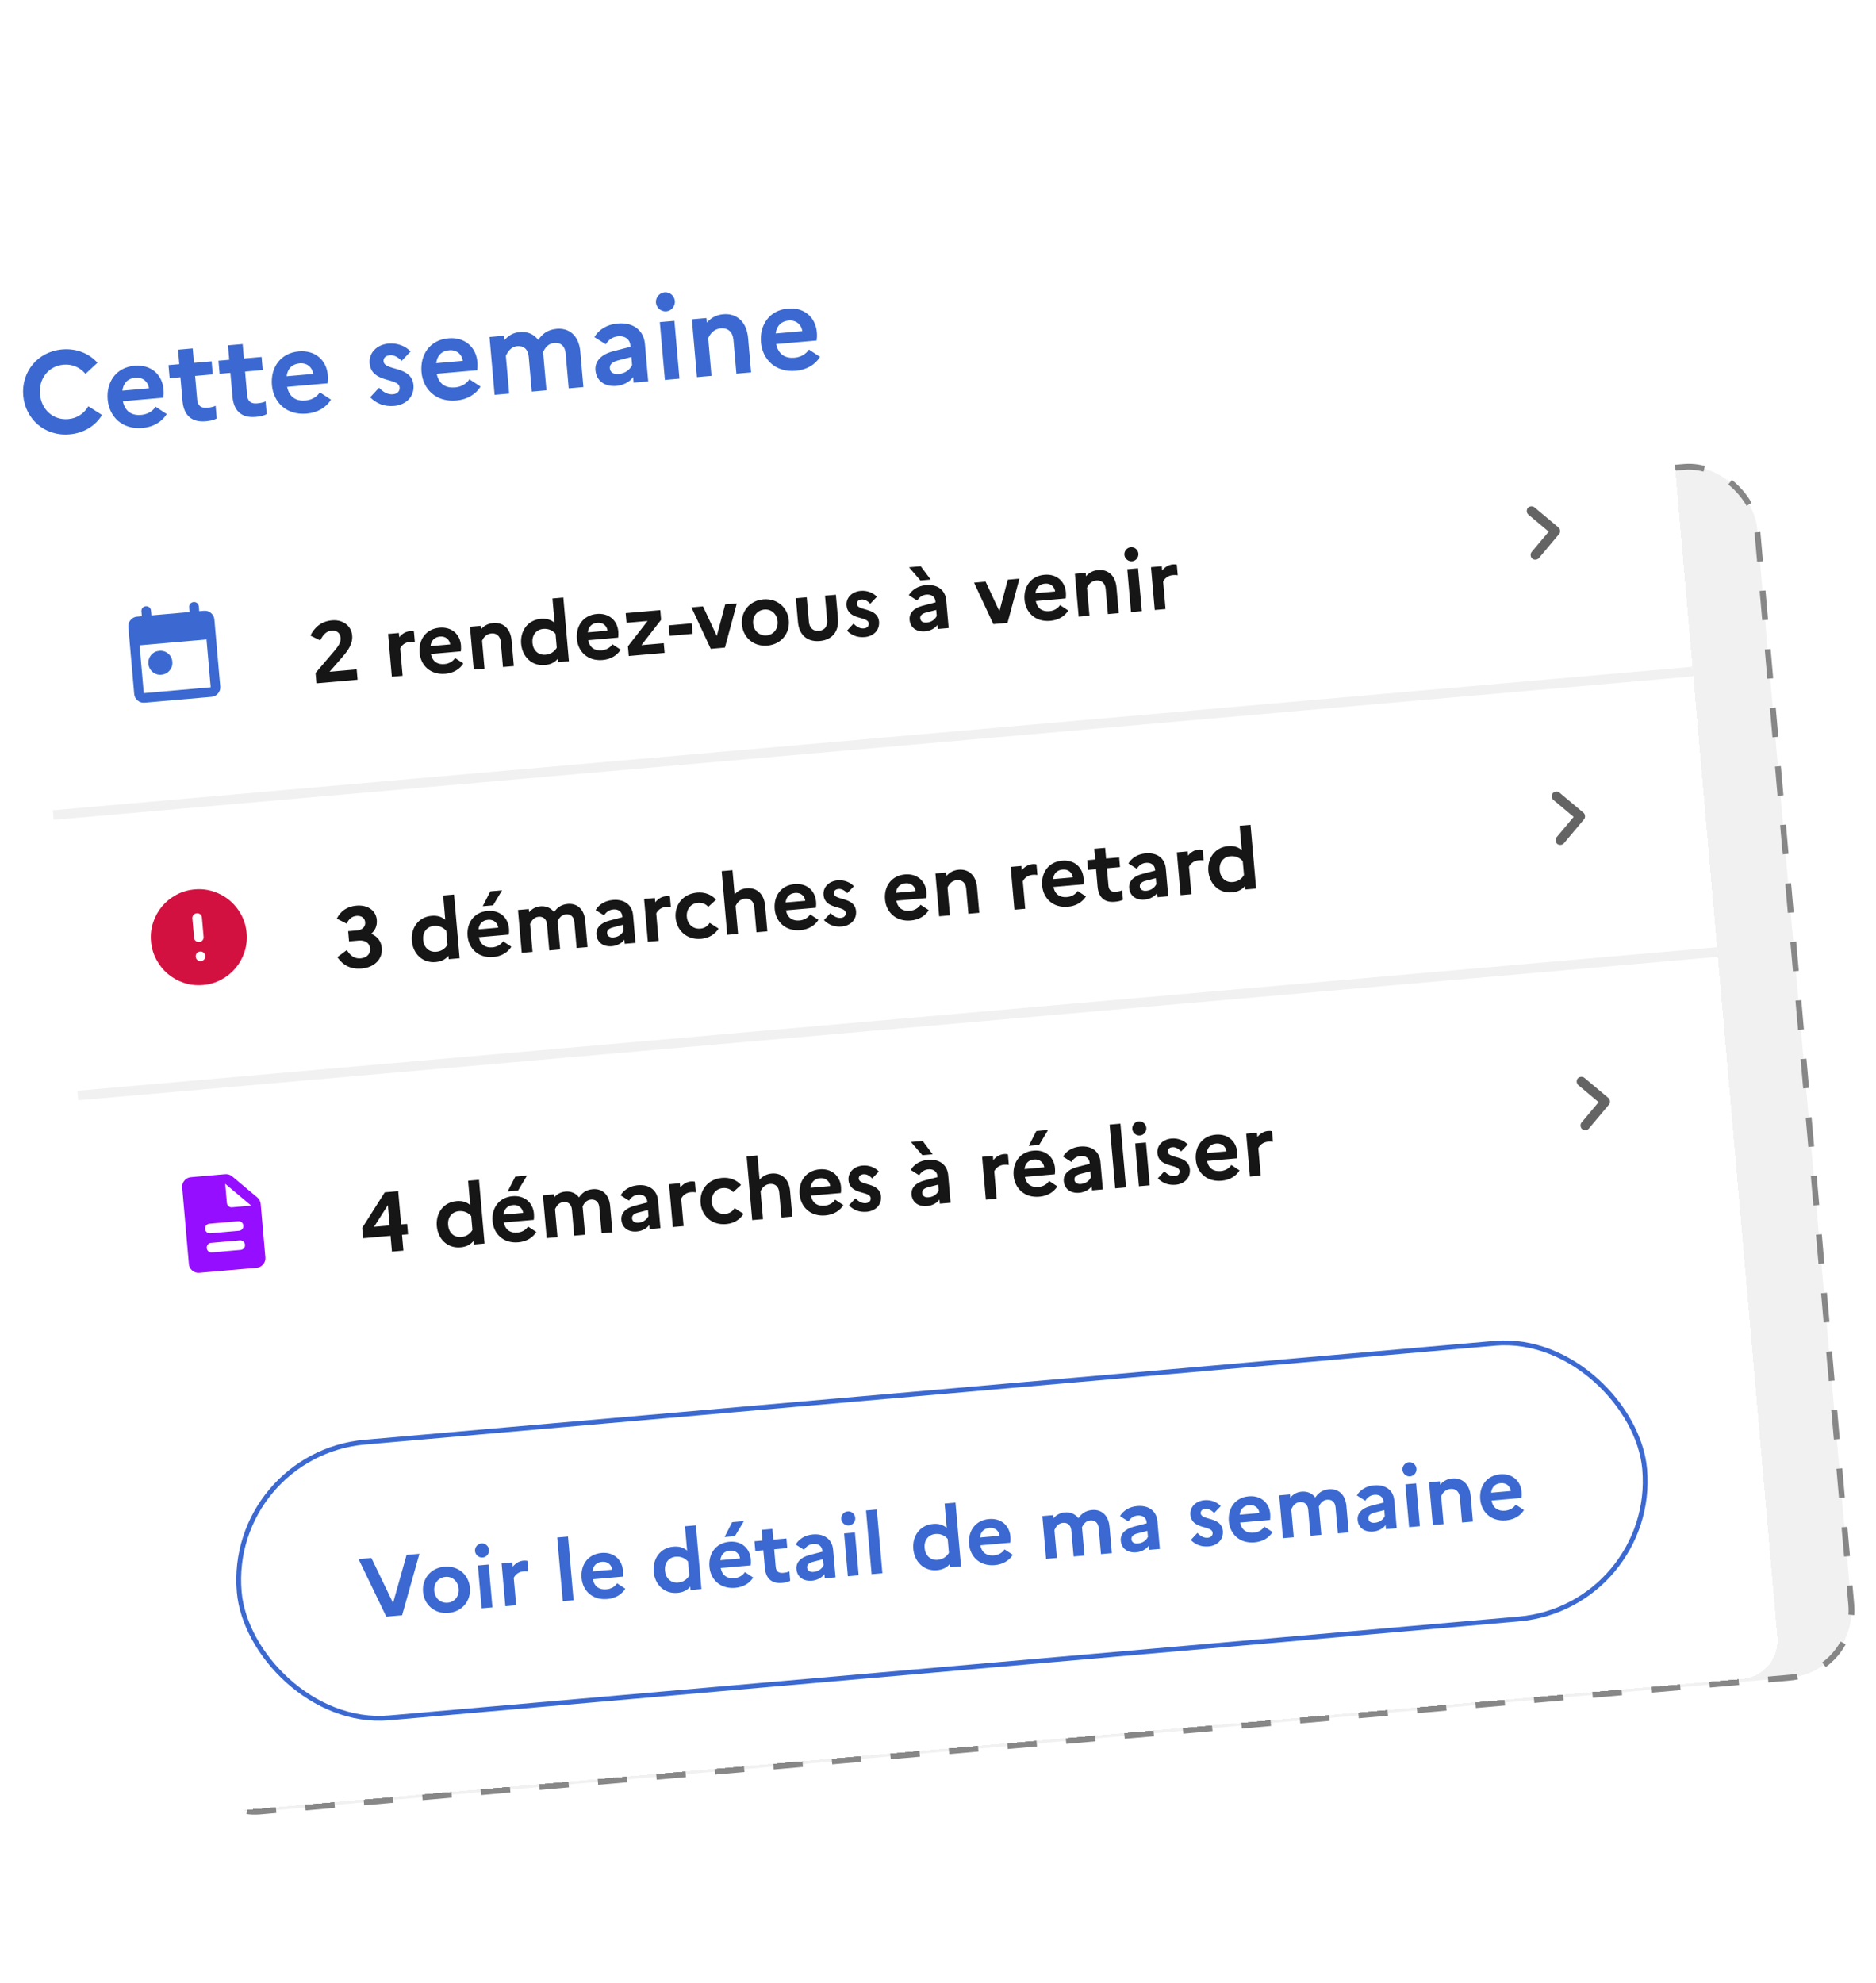 <svg width="352" height="372" viewBox="0 0 352 372" fill="none"
    xmlns="http://www.w3.org/2000/svg">
    <rect x="16.247" y="113.815" width="313.535" height="227.982" rx="12.667" transform="rotate(-5 16.247 113.815)" fill="#F1F1F1" stroke="#878787" stroke-width="1.101" stroke-dasharray="5.51 5.51"/>
    <path d="M12.813 78.619C14.535 78.468 15.818 77.51 16.572 76.208L19.145 77.848C17.931 79.841 15.797 81.243 13.064 81.482C8.306 81.898 4.736 78.523 4.359 74.218C3.982 69.912 6.913 65.969 11.67 65.552C14.404 65.313 16.75 66.344 18.288 68.053L16.041 70.137C15.072 68.986 13.643 68.265 11.921 68.415C9.079 68.664 7.249 71.058 7.502 73.943C7.754 76.827 9.972 78.868 12.813 78.619ZM31.287 77.675C30.394 79.12 28.788 80.106 26.743 80.285C22.89 80.622 20.48 78.122 20.203 74.957C19.923 71.75 21.715 68.925 25.267 68.614C28.28 68.351 30.44 70.222 30.688 73.064C30.741 73.667 30.704 74.234 30.65 74.607L23.051 75.272C23.486 77.273 24.806 77.982 26.507 77.833C27.691 77.73 28.679 77.123 29.192 76.297L31.287 77.675ZM25.398 70.859C23.999 70.981 23.141 71.837 22.964 73.284L27.958 72.847C27.819 71.753 26.926 70.725 25.398 70.859ZM34.24 75.204L33.852 70.77L31.829 70.947L31.614 68.493L33.638 68.316L33.401 65.603L36.156 65.362L36.393 68.075L39.708 67.785L39.923 70.239L36.608 70.529L36.996 74.963C37.101 76.169 37.789 76.586 38.865 76.492C39.618 76.426 40.106 76.296 40.459 76.114L40.668 78.503C40.15 78.787 39.514 78.951 38.61 79.03C35.898 79.267 34.472 77.852 34.24 75.204ZM43.616 74.384L43.228 69.95L41.205 70.126L40.99 67.672L43.014 67.495L42.776 64.783L45.532 64.542L45.769 67.254L49.084 66.964L49.299 69.418L45.984 69.708L46.372 74.143C46.477 75.348 47.164 75.766 48.241 75.671C48.994 75.605 49.482 75.476 49.835 75.293L50.044 77.683C49.526 77.967 48.89 78.131 47.986 78.21C45.273 78.447 43.848 77.032 43.616 74.384ZM62.106 74.979C61.212 76.424 59.607 77.41 57.562 77.589C53.709 77.926 51.299 75.425 51.022 72.261C50.741 69.054 52.533 66.229 56.085 65.918C59.099 65.654 61.258 67.526 61.507 70.368C61.56 70.97 61.523 71.538 61.468 71.911L53.87 72.576C54.305 74.577 55.625 75.286 57.326 75.137C58.51 75.033 59.498 74.426 60.011 73.6L62.106 74.979ZM56.217 68.162C54.817 68.285 53.959 69.141 53.782 70.588L58.776 70.151C58.637 69.057 57.745 68.029 56.217 68.162ZM69.455 74.531L71.12 72.737C71.861 73.518 72.71 74.051 73.744 73.961C74.626 73.883 75.033 73.327 74.977 72.681C74.811 70.787 69.685 71.951 69.352 68.141C69.184 66.225 70.672 64.642 72.933 64.444C74.59 64.299 76.167 64.964 77.034 65.951L75.365 67.702C74.745 67.062 73.986 66.564 73.146 66.638C72.285 66.713 71.918 67.223 71.967 67.782C72.129 69.634 77.26 68.534 77.588 72.279C77.744 74.565 76.024 75.974 73.979 76.153C72.041 76.322 70.596 75.668 69.455 74.531ZM90.17 72.524C89.277 73.968 87.671 74.955 85.626 75.134C81.773 75.471 79.364 72.97 79.087 69.806C78.806 66.598 80.598 63.773 84.15 63.463C87.164 63.199 89.323 65.071 89.572 67.912C89.624 68.515 89.587 69.082 89.533 69.456L81.934 70.121C82.37 72.121 83.69 72.83 85.39 72.681C86.574 72.578 87.562 71.971 88.076 71.145L90.17 72.524ZM84.281 65.707C82.882 65.829 82.024 66.685 81.847 68.133L86.841 67.696C86.702 66.602 85.809 65.573 84.281 65.707ZM92.802 74.072L91.853 63.222L94.587 62.983L94.659 63.801C95.328 63.027 96.207 62.408 97.542 62.291C98.919 62.17 100.178 62.668 100.99 63.768C101.682 62.753 102.644 61.845 104.473 61.685C106.712 61.489 108.613 62.884 108.88 65.941L109.464 72.614L106.709 72.855L106.134 66.29C106.019 64.977 105.237 64.221 104.01 64.328C102.826 64.432 102.252 65.306 101.886 66.076C101.92 66.225 101.934 66.375 101.949 66.547L102.533 73.221L99.777 73.462L99.203 66.896C99.088 65.583 98.306 64.827 97.079 64.934C95.83 65.044 95.265 66.026 94.917 66.751L95.536 73.833L92.802 74.072ZM115.669 72.397C113.495 72.587 111.901 71.468 111.725 69.466C111.582 67.83 112.745 66.492 115.036 65.901L118.302 65.052L118.278 64.772C118.178 63.631 117.253 62.974 116.004 63.084C114.949 63.176 114.175 63.742 113.663 64.59L111.527 63.237C112.379 61.817 113.901 60.86 115.881 60.687C119.024 60.411 120.803 62.143 121.012 64.533L121.626 71.55L118.892 71.79L118.799 70.735C118.184 71.635 116.939 72.286 115.669 72.397ZM114.427 69.1C114.491 69.832 115.113 70.255 116.039 70.174C117.287 70.064 118.141 69.404 118.604 68.496L118.47 66.968L115.924 67.624C114.8 67.918 114.368 68.433 114.427 69.1ZM125.019 58.412C124.05 58.497 123.161 57.75 123.076 56.782C122.991 55.813 123.738 54.923 124.706 54.839C125.675 54.754 126.543 55.502 126.628 56.471C126.713 57.44 125.988 58.327 125.019 58.412ZM124.756 71.276L123.807 60.427L126.541 60.188L127.49 71.037L124.756 71.276ZM130.769 70.75L129.819 59.901L132.553 59.662L132.629 60.523C133.318 59.725 134.281 59.077 135.723 58.951C138.069 58.745 140.084 60.196 140.364 63.403L140.929 69.862L138.174 70.103L137.618 63.752C137.492 62.31 136.595 61.477 135.26 61.594C133.882 61.715 133.232 62.704 132.883 63.429L133.502 70.511L130.769 70.75ZM153.868 66.951C152.974 68.395 151.369 69.382 149.324 69.561C145.47 69.898 143.061 67.397 142.784 64.233C142.503 61.025 144.295 58.201 147.847 57.89C150.861 57.626 153.02 59.498 153.269 62.34C153.322 62.942 153.284 63.51 153.23 63.883L145.631 64.548C146.067 66.549 147.387 67.257 149.088 67.109C150.271 67.005 151.26 66.398 151.773 65.572L153.868 66.951ZM147.978 60.134C146.579 60.257 145.721 61.113 145.544 62.56L150.538 62.123C150.399 61.029 149.507 60.001 147.978 60.134Z" fill="#3B69D1"/>
    <g filter="url(#filter0_d_5473_14661)">
        <rect x="5.313" y="95.784" width="308.828" height="242.776" rx="7.202" transform="rotate(-5 5.313 95.784)" fill="white" shape-rendering="crispEdges"/>
        <path d="M30.288 122.973C29.66 123.028 29.11 122.858 28.639 122.462C28.168 122.067 27.904 121.555 27.849 120.927C27.794 120.299 27.965 119.75 28.36 119.278C28.756 118.807 29.268 118.544 29.895 118.489C30.523 118.434 31.073 118.604 31.544 119C32.016 119.395 32.279 119.907 32.334 120.535C32.389 121.163 32.219 121.712 31.823 122.184C31.427 122.655 30.916 122.918 30.288 122.973ZM27.132 128.22C26.638 128.264 26.201 128.125 25.818 127.805C25.436 127.484 25.224 127.077 25.181 126.583L24.082 114.026C24.039 113.533 24.178 113.095 24.498 112.714C24.819 112.331 25.226 112.119 25.719 112.075L26.616 111.997L26.538 111.1C26.515 110.846 26.583 110.625 26.739 110.438C26.896 110.251 27.102 110.147 27.356 110.125C27.61 110.102 27.831 110.169 28.018 110.326C28.205 110.483 28.309 110.689 28.332 110.943L28.41 111.84L35.586 111.212L35.507 110.315C35.485 110.061 35.552 109.84 35.709 109.653C35.866 109.466 36.072 109.362 36.326 109.34C36.58 109.318 36.8 109.385 36.987 109.541C37.174 109.699 37.279 109.904 37.301 110.158L37.38 111.055L38.276 110.977C38.77 110.934 39.208 111.072 39.59 111.393C39.972 111.714 40.184 112.12 40.227 112.614L41.326 125.171C41.369 125.664 41.23 126.102 40.91 126.484C40.589 126.866 40.182 127.079 39.689 127.122L27.132 128.22ZM26.975 126.427L39.532 125.328L38.747 116.358L26.19 117.457L26.975 126.427Z" fill="#3B69D1"/>
        <path d="M59.379 124.591L59.209 122.646L62.705 118.549C63.489 117.597 63.979 116.944 63.899 116.035C63.818 115.11 63.133 114.624 62.256 114.701C61.188 114.794 60.592 115.505 60.088 116.545L58.241 115.63C59.048 114.018 60.351 112.94 62.296 112.77C64.241 112.6 65.912 113.706 66.079 115.619C66.213 117.15 65.312 118.417 64.306 119.582L61.839 122.416L66.924 121.971L67.094 123.916L59.379 124.591ZM73.521 123.353L72.818 115.319L74.843 115.142L74.913 115.939C75.391 115.351 76.04 114.876 76.949 114.797C77.22 114.773 77.463 114.8 77.66 114.847L77.835 116.84C77.574 116.798 77.299 116.774 76.932 116.806C75.944 116.893 75.353 117.491 75.095 118.027L75.546 123.176L73.521 123.353ZM86.938 120.862C86.276 121.932 85.087 122.663 83.573 122.795C80.719 123.045 78.935 121.193 78.73 118.85C78.522 116.474 79.849 114.383 82.479 114.152C84.711 113.957 86.31 115.343 86.494 117.448C86.533 117.894 86.506 118.314 86.466 118.591L80.838 119.083C81.161 120.565 82.138 121.09 83.398 120.979C84.274 120.903 85.006 120.453 85.386 119.842L86.938 120.862ZM82.576 115.815C81.54 115.905 80.905 116.539 80.774 117.611L84.472 117.287C84.369 116.477 83.708 115.716 82.576 115.815ZM88.887 122.009L88.184 113.975L90.208 113.797L90.264 114.435C90.775 113.844 91.488 113.364 92.556 113.271C94.293 113.119 95.785 114.193 95.993 116.568L96.411 121.351L94.371 121.529L93.959 116.827C93.866 115.759 93.201 115.142 92.213 115.228C91.193 115.318 90.711 116.051 90.453 116.587L90.911 121.832L88.887 122.009ZM97.785 117.183C97.58 114.839 98.952 112.711 101.486 112.49C102.57 112.395 103.381 112.661 104.057 113.228L103.658 108.669L105.699 108.491L106.745 120.447L104.704 120.625L104.648 119.988C104.081 120.664 103.329 121.067 102.245 121.162C99.71 121.383 97.99 119.526 97.785 117.183ZM99.905 116.997C100.028 118.4 100.994 119.344 102.365 119.224C103.273 119.144 103.989 118.696 104.467 117.915L104.238 115.301C103.632 114.615 102.849 114.298 101.941 114.377C100.57 114.497 99.782 115.594 99.905 116.997ZM116.454 118.28C115.793 119.35 114.604 120.08 113.089 120.213C110.236 120.463 108.451 118.611 108.246 116.267C108.039 113.892 109.366 111.8 111.996 111.57C114.228 111.375 115.827 112.761 116.011 114.865C116.05 115.312 116.023 115.732 115.982 116.008L110.355 116.501C110.678 117.982 111.655 118.507 112.915 118.397C113.791 118.32 114.523 117.871 114.903 117.259L116.454 118.28ZM112.093 113.232C111.057 113.323 110.422 113.957 110.291 115.028L113.989 114.705C113.886 113.895 113.225 113.133 112.093 113.232ZM117.976 119.464L117.817 117.647L121.513 112.89L117.559 113.236L117.4 111.418L123.889 110.851L124.048 112.668L120.352 117.425L124.544 117.058L124.703 118.876L117.976 119.464ZM125.475 113.716L129.78 113.339L129.951 115.3L125.647 115.677L125.475 113.716ZM129.739 110.339L131.907 110.149L134.497 115.706L136.068 109.785L138.252 109.594L136.021 117.885L133.359 118.118L129.739 110.339ZM143.232 108.837C145.846 108.609 147.8 110.381 148.011 112.788C148.221 115.196 146.605 117.281 143.99 117.51C141.376 117.738 139.422 115.966 139.211 113.558C139.001 111.151 140.617 109.066 143.232 108.837ZM143.855 115.594C145.146 115.481 146.028 114.359 145.907 112.973C145.784 111.57 144.722 110.635 143.431 110.747C142.092 110.865 141.193 111.971 141.315 113.374C141.438 114.777 142.516 115.711 143.855 115.594ZM155.198 112.706L154.799 108.147L156.839 107.968L157.23 112.432C157.44 114.839 156.167 116.444 153.808 116.651C151.448 116.857 149.932 115.496 149.721 113.089L149.331 108.625L151.371 108.446L151.77 113.006C151.872 114.169 152.54 114.834 153.656 114.736C154.756 114.64 155.299 113.87 155.198 112.706ZM158.918 114.71L160.151 113.381C160.699 113.959 161.328 114.354 162.094 114.287C162.747 114.23 163.048 113.818 163.007 113.34C162.884 111.937 159.088 112.799 158.841 109.978C158.717 108.559 159.819 107.386 161.493 107.24C162.72 107.132 163.888 107.624 164.53 108.355L163.294 109.652C162.835 109.178 162.273 108.81 161.651 108.864C161.014 108.92 160.741 109.297 160.778 109.712C160.898 111.083 164.698 110.268 164.94 113.042C165.056 114.735 163.782 115.778 162.268 115.91C160.833 116.036 159.762 115.551 158.918 114.71ZM172.705 105.295L170.56 102.816L172.76 102.623L174.634 105.126L172.705 105.295ZM173.588 114.84C171.978 114.981 170.797 114.152 170.668 112.67C170.562 111.458 171.423 110.467 173.119 110.03L175.538 109.4L175.52 109.193C175.446 108.348 174.761 107.862 173.836 107.943C173.055 108.011 172.481 108.431 172.102 109.058L170.521 108.056C171.152 107.005 172.278 106.296 173.745 106.168C176.073 105.964 177.39 107.246 177.544 109.016L177.999 114.213L175.974 114.39L175.906 113.609C175.45 114.275 174.529 114.757 173.588 114.84ZM172.668 112.398C172.715 112.94 173.176 113.253 173.862 113.193C174.786 113.112 175.418 112.623 175.761 111.951L175.662 110.819L173.777 111.305C172.945 111.523 172.625 111.904 172.668 112.398ZM182.763 105.7L184.931 105.51L187.522 111.067L189.092 105.146L191.276 104.955L189.046 113.246L186.384 113.479L182.763 105.7ZM200.444 110.932C199.782 112.002 198.593 112.732 197.079 112.865C194.225 113.115 192.441 111.263 192.236 108.919C192.028 106.544 193.355 104.452 195.985 104.222C198.217 104.027 199.816 105.413 200 107.517C200.039 107.963 200.012 108.384 199.972 108.66L194.344 109.152C194.667 110.634 195.644 111.159 196.904 111.049C197.78 110.972 198.512 110.523 198.892 109.911L200.444 110.932ZM196.082 105.884C195.046 105.975 194.411 106.609 194.28 107.68L197.978 107.357C197.875 106.546 197.214 105.785 196.082 105.884ZM202.393 112.079L201.69 104.044L203.714 103.867L203.77 104.505C204.281 103.914 204.994 103.434 206.062 103.34C207.799 103.188 209.291 104.263 209.499 106.638L209.917 111.42L207.877 111.599L207.465 106.896C207.372 105.828 206.707 105.211 205.719 105.298C204.699 105.387 204.217 106.12 203.959 106.657L204.417 111.902L202.393 112.079ZM212.411 101.693C211.693 101.755 211.035 101.203 210.972 100.485C210.909 99.768 211.462 99.109 212.179 99.046C212.897 98.984 213.539 99.538 213.602 100.255C213.665 100.972 213.128 101.63 212.411 101.693ZM212.216 111.219L211.513 103.185L213.538 103.008L214.241 111.042L212.216 111.219ZM216.669 110.83L215.966 102.795L217.99 102.618L218.06 103.415C218.539 102.827 219.188 102.353 220.097 102.273C220.368 102.249 220.611 102.276 220.808 102.323L220.982 104.316C220.721 104.275 220.446 104.25 220.08 104.283C219.091 104.369 218.501 104.967 218.243 105.503L218.693 110.653L216.669 110.83Z" fill="#161616"/>
        <path d="M287.505 101.193C287.326 101.043 287.226 100.84 287.203 100.586C287.181 100.332 287.245 100.116 287.395 99.937L290.587 96.133L286.783 92.941C286.604 92.791 286.504 92.588 286.481 92.334C286.459 92.08 286.523 91.864 286.673 91.685C286.823 91.506 287.025 91.406 287.279 91.383C287.534 91.361 287.75 91.425 287.929 91.575L292.416 95.34C292.513 95.422 292.586 95.513 292.632 95.615C292.679 95.716 292.707 95.827 292.717 95.946C292.728 96.066 292.719 96.18 292.691 96.288C292.663 96.395 292.608 96.498 292.526 96.596L288.761 101.083C288.611 101.262 288.409 101.362 288.154 101.384C287.9 101.407 287.684 101.343 287.505 101.193Z" fill="#646464"/>
        <path d="M37.385 173.11C37.639 173.088 37.845 172.983 38.002 172.796C38.158 172.609 38.225 172.389 38.203 172.135L37.887 168.525C37.865 168.271 37.761 168.069 37.575 167.919C37.389 167.77 37.168 167.706 36.914 167.729C36.66 167.751 36.455 167.855 36.298 168.042C36.141 168.229 36.073 168.45 36.096 168.704L36.411 172.314C36.434 172.568 36.538 172.77 36.725 172.919C36.911 173.069 37.131 173.133 37.385 173.11ZM37.699 176.698C37.953 176.676 38.158 176.571 38.316 176.384C38.472 176.197 38.539 175.977 38.517 175.723C38.495 175.469 38.391 175.263 38.204 175.106C38.017 174.949 37.796 174.882 37.542 174.904C37.288 174.926 37.082 175.031 36.926 175.217C36.769 175.405 36.701 175.625 36.723 175.88C36.745 176.134 36.85 176.339 37.038 176.496C37.224 176.653 37.445 176.72 37.699 176.698ZM38.091 181.183C36.85 181.291 35.664 181.158 34.531 180.782C33.399 180.407 32.394 179.851 31.516 179.114C30.638 178.378 29.916 177.484 29.35 176.434C28.783 175.384 28.445 174.239 28.337 172.998C28.228 171.757 28.362 170.571 28.738 169.438C29.113 168.306 29.669 167.3 30.405 166.423C31.142 165.545 32.035 164.822 33.085 164.256C34.135 163.69 35.281 163.352 36.522 163.244C37.762 163.135 38.949 163.269 40.081 163.644C41.214 164.019 42.219 164.576 43.097 165.312C43.975 166.049 44.697 166.942 45.263 167.992C45.83 169.042 46.167 170.188 46.276 171.429C46.384 172.669 46.251 173.856 45.875 174.989C45.5 176.121 44.944 177.126 44.207 178.004C43.471 178.882 42.577 179.604 41.527 180.17C40.477 180.737 39.332 181.074 38.091 181.183Z" fill="#D31140"/>
        <path d="M71.64 174.227C71.826 176.347 70.21 177.886 67.882 178.089C65.778 178.273 64.342 177.467 63.294 175.953L65.073 174.624C65.802 175.798 66.599 176.274 67.699 176.178C68.783 176.083 69.539 175.358 69.448 174.322C69.359 173.302 68.506 172.734 67.326 172.837L65.493 172.997L65.326 171.084L67.015 170.937C67.956 170.854 68.595 170.268 68.52 169.407C68.446 168.562 67.767 168.14 66.89 168.217C65.997 168.295 65.433 168.826 65.041 169.664L63.192 168.733C63.889 167.339 65.081 166.447 66.882 166.29C68.922 166.111 70.539 167.142 70.699 168.976C70.79 170.012 70.42 170.928 69.641 171.574C70.823 172.049 71.533 172.999 71.64 174.227ZM77.277 172.898C77.072 170.555 78.444 168.427 80.979 168.205C82.063 168.11 82.873 168.377 83.549 168.944L83.151 164.385L85.191 164.206L86.237 176.162L84.197 176.341L84.141 175.703C83.573 176.379 82.822 176.782 81.738 176.877C79.203 177.099 77.482 175.241 77.277 172.898ZM79.397 172.713C79.52 174.115 80.486 175.059 81.857 174.939C82.766 174.86 83.482 174.411 83.96 173.631L83.731 171.016C83.125 170.33 82.342 170.013 81.433 170.093C80.062 170.213 79.275 171.31 79.397 172.713ZM92.521 166.231L90.576 166.401L92.002 163.61L94.202 163.418L92.521 166.231ZM95.947 173.996C95.285 175.065 94.096 175.796 92.582 175.928C89.728 176.178 87.944 174.326 87.739 171.983C87.531 169.608 88.858 167.516 91.488 167.285C93.72 167.09 95.319 168.476 95.503 170.581C95.543 171.027 95.515 171.447 95.475 171.724L89.847 172.216C90.17 173.698 91.148 174.223 92.407 174.112C93.284 174.036 94.016 173.586 94.396 172.975L95.947 173.996ZM91.586 168.948C90.549 169.038 89.914 169.672 89.783 170.744L93.481 170.42C93.378 169.61 92.718 168.849 91.586 168.948ZM97.896 175.142L97.193 167.108L99.218 166.931L99.271 167.536C99.767 166.963 100.417 166.504 101.406 166.418C102.426 166.329 103.358 166.697 103.959 167.512C104.472 166.76 105.184 166.087 106.539 165.969C108.197 165.824 109.604 166.857 109.802 169.121L110.235 174.063L108.194 174.241L107.769 169.379C107.684 168.407 107.105 167.847 106.196 167.926C105.319 168.003 104.894 168.651 104.623 169.221C104.648 169.331 104.658 169.442 104.669 169.57L105.102 174.512L103.061 174.69L102.636 169.828C102.551 168.856 101.972 168.296 101.063 168.375C100.138 168.456 99.72 169.184 99.462 169.72L99.921 174.965L97.896 175.142ZM114.83 173.902C113.22 174.042 112.039 173.214 111.909 171.732C111.803 170.52 112.665 169.529 114.361 169.091L116.78 168.462L116.762 168.255C116.688 167.41 116.003 166.924 115.078 167.005C114.297 167.073 113.723 167.493 113.344 168.12L111.763 167.118C112.394 166.067 113.52 165.358 114.987 165.23C117.315 165.026 118.631 166.308 118.786 168.078L119.241 173.275L117.216 173.452L117.148 172.671C116.692 173.337 115.771 173.819 114.83 173.902ZM113.91 171.46C113.957 172.002 114.418 172.315 115.104 172.255C116.028 172.174 116.66 171.685 117.003 171.013L116.904 169.881L115.019 170.367C114.187 170.585 113.866 170.966 113.91 171.46ZM121.559 173.072L120.856 165.037L122.881 164.86L122.951 165.657C123.429 165.069 124.079 164.595 124.987 164.515C125.258 164.492 125.502 164.519 125.698 164.566L125.873 166.558C125.612 166.517 125.337 166.493 124.97 166.525C123.982 166.611 123.392 167.209 123.133 167.746L123.584 172.895L121.559 173.072ZM131.412 170.604C132.209 170.534 132.814 170.111 133.148 169.52L134.832 170.593C134.169 171.647 133.046 172.388 131.579 172.517C128.805 172.759 126.973 170.912 126.768 168.568C126.563 166.225 128.046 164.087 130.82 163.844C132.287 163.716 133.522 164.251 134.358 165.173L132.886 166.523C132.454 165.998 131.785 165.688 130.956 165.76C129.632 165.876 128.749 166.981 128.872 168.384C128.996 169.803 130.056 170.722 131.412 170.604ZM136.458 171.768L135.412 159.812L137.436 159.635L137.835 164.194C138.346 163.604 139.059 163.124 140.127 163.03C141.865 162.878 143.356 163.952 143.564 166.328L143.982 171.11L141.942 171.289L141.53 166.586C141.437 165.518 140.788 164.9 139.784 164.988C138.764 165.077 138.282 165.81 138.024 166.347L138.482 171.591L136.458 171.768ZM153.564 168.955C152.902 170.025 151.713 170.755 150.199 170.888C147.345 171.137 145.561 169.285 145.356 166.942C145.148 164.567 146.475 162.475 149.105 162.245C151.337 162.049 152.936 163.436 153.12 165.54C153.16 165.986 153.132 166.406 153.092 166.683L147.465 167.175C147.787 168.657 148.765 169.182 150.024 169.072C150.901 168.995 151.632 168.545 152.013 167.934L153.564 168.955ZM149.203 163.907C148.166 163.997 147.531 164.631 147.4 165.703L151.098 165.379C150.995 164.569 150.335 163.808 149.203 163.907ZM154.601 169.009L155.834 167.68C156.383 168.258 157.011 168.653 157.777 168.586C158.43 168.529 158.732 168.117 158.69 167.639C158.567 166.236 154.771 167.098 154.524 164.276C154.4 162.858 155.502 161.685 157.176 161.539C158.404 161.431 159.571 161.923 160.213 162.654L158.977 163.951C158.518 163.477 157.956 163.109 157.334 163.163C156.697 163.219 156.424 163.596 156.461 164.011C156.581 165.382 160.381 164.567 160.623 167.341C160.739 169.034 159.465 170.077 157.951 170.209C156.516 170.335 155.446 169.85 154.601 169.009ZM174.269 167.143C173.608 168.213 172.419 168.944 170.904 169.076C168.051 169.326 166.266 167.474 166.061 165.13C165.853 162.755 167.18 160.663 169.811 160.433C172.043 160.238 173.642 161.624 173.826 163.728C173.865 164.175 173.837 164.595 173.797 164.871L168.17 165.364C168.492 166.845 169.47 167.37 170.729 167.26C171.606 167.183 172.338 166.734 172.718 166.122L174.269 167.143ZM169.908 162.095C168.872 162.186 168.237 162.82 168.105 163.891L171.804 163.568C171.701 162.758 171.04 161.996 169.908 162.095ZM176.218 168.29L175.516 160.255L177.54 160.078L177.596 160.716C178.106 160.125 178.819 159.645 179.888 159.552C181.625 159.4 183.117 160.474 183.324 162.849L183.743 167.632L181.702 167.81L181.291 163.107C181.197 162.039 180.533 161.423 179.545 161.509C178.524 161.598 178.042 162.331 177.784 162.868L178.243 168.113L176.218 168.29ZM190.339 167.055L189.636 159.02L191.66 158.843L191.73 159.64C192.209 159.052 192.858 158.577 193.767 158.498C194.038 158.474 194.281 158.501 194.478 158.548L194.652 160.541C194.391 160.499 194.116 160.475 193.75 160.507C192.761 160.594 192.171 161.192 191.913 161.728L192.363 166.877L190.339 167.055ZM203.755 164.564C203.094 165.633 201.904 166.364 200.39 166.496C197.536 166.746 195.752 164.894 195.547 162.551C195.339 160.176 196.666 158.084 199.297 157.853C201.528 157.658 203.127 159.044 203.312 161.149C203.351 161.595 203.323 162.015 203.283 162.292L197.656 162.784C197.978 164.266 198.956 164.791 200.215 164.68C201.092 164.604 201.824 164.154 202.204 163.543L203.755 164.564ZM199.394 159.516C198.358 159.606 197.722 160.24 197.591 161.312L201.29 160.988C201.187 160.178 200.526 159.417 199.394 159.516ZM205.942 162.734L205.655 159.45L204.156 159.581L203.997 157.763L205.496 157.632L205.32 155.624L207.361 155.445L207.536 157.454L209.991 157.239L210.15 159.056L207.695 159.271L207.983 162.555C208.061 163.448 208.57 163.757 209.367 163.687C209.925 163.638 210.286 163.542 210.547 163.407L210.702 165.177C210.319 165.387 209.847 165.508 209.178 165.567C207.169 165.743 206.114 164.694 205.942 162.734ZM214.792 165.156C213.182 165.297 212.001 164.469 211.871 162.986C211.765 161.774 212.626 160.783 214.323 160.346L216.742 159.717L216.724 159.509C216.65 158.664 215.965 158.178 215.04 158.259C214.259 158.327 213.685 158.747 213.306 159.375L211.725 158.373C212.356 157.321 213.482 156.612 214.949 156.484C217.276 156.28 218.593 157.563 218.748 159.332L219.203 164.529L217.178 164.706L217.11 163.925C216.654 164.592 215.733 165.074 214.792 165.156ZM213.872 162.715C213.919 163.257 214.38 163.57 215.066 163.51C215.99 163.429 216.622 162.94 216.965 162.267L216.866 161.135L214.981 161.622C214.148 161.839 213.828 162.22 213.872 162.715ZM221.521 164.326L220.818 156.292L222.843 156.115L222.913 156.912C223.391 156.324 224.041 155.849 224.949 155.77C225.22 155.746 225.463 155.773 225.66 155.82L225.835 157.813C225.574 157.771 225.299 157.747 224.932 157.779C223.944 157.866 223.354 158.463 223.095 159L223.546 164.149L221.521 164.326ZM226.73 159.823C226.525 157.479 227.897 155.351 230.431 155.13C231.515 155.035 232.326 155.301 233.002 155.868L232.603 151.309L234.644 151.131L235.69 163.087L233.649 163.265L233.593 162.628C233.026 163.304 232.274 163.707 231.19 163.802C228.655 164.024 226.935 162.166 226.73 159.823ZM228.85 159.637C228.973 161.04 229.939 161.984 231.31 161.864C232.218 161.784 232.934 161.336 233.412 160.555L233.183 157.941C232.577 157.255 231.794 156.938 230.886 157.017C229.515 157.137 228.727 158.234 228.85 159.637Z" fill="#161616"/>
        <path d="M292.187 154.704C292.009 154.554 291.908 154.352 291.886 154.098C291.864 153.844 291.927 153.627 292.077 153.449L295.27 149.644L291.465 146.452C291.287 146.302 291.186 146.1 291.164 145.846C291.142 145.592 291.205 145.375 291.356 145.197C291.506 145.018 291.708 144.917 291.962 144.895C292.216 144.873 292.432 144.937 292.611 145.087L297.098 148.852C297.196 148.934 297.268 149.025 297.315 149.127C297.361 149.228 297.389 149.338 297.4 149.458C297.41 149.578 297.402 149.691 297.374 149.799C297.345 149.907 297.29 150.01 297.208 150.107L293.443 154.594C293.293 154.773 293.091 154.874 292.837 154.896C292.583 154.918 292.366 154.854 292.187 154.704Z" fill="#646464"/>
        <path d="M10.073 150.193L317.726 123.277L317.569 121.483L9.916 148.399L10.073 150.193ZM322.173 174.098L14.519 201.014L14.676 202.808L322.329 175.892L322.173 174.098Z" fill="#F1F1F1"/>
        <path d="M39.769 231.342L45.151 230.871C45.405 230.849 45.611 230.744 45.768 230.557C45.924 230.37 45.991 230.15 45.969 229.896C45.947 229.642 45.843 229.436 45.656 229.28C45.469 229.123 45.248 229.055 44.994 229.077L39.612 229.548C39.358 229.57 39.153 229.675 38.996 229.862C38.839 230.049 38.771 230.269 38.794 230.524C38.816 230.778 38.921 230.983 39.108 231.14C39.294 231.297 39.515 231.364 39.769 231.342ZM39.455 227.754L44.837 227.283C45.091 227.261 45.297 227.156 45.454 226.969C45.61 226.783 45.678 226.562 45.655 226.308C45.633 226.054 45.529 225.848 45.342 225.691C45.155 225.534 44.934 225.467 44.68 225.49L39.298 225.96C39.044 225.983 38.839 226.087 38.682 226.274C38.525 226.461 38.458 226.682 38.48 226.936C38.502 227.19 38.607 227.395 38.794 227.552C38.981 227.709 39.201 227.777 39.455 227.754ZM37.392 235.165C36.899 235.208 36.461 235.07 36.08 234.75C35.697 234.429 35.484 234.022 35.441 233.528L34.186 219.177C34.142 218.684 34.281 218.246 34.602 217.864C34.922 217.482 35.329 217.27 35.823 217.226L42.258 216.663C42.497 216.642 42.73 216.667 42.954 216.738C43.179 216.809 43.38 216.919 43.559 217.069L48.29 221.039C48.469 221.189 48.612 221.368 48.721 221.577C48.83 221.786 48.895 222.01 48.916 222.249L49.792 232.273C49.836 232.766 49.697 233.204 49.377 233.586C49.056 233.968 48.649 234.18 48.156 234.224L37.392 235.165ZM42.572 222.059C42.594 222.313 42.699 222.518 42.886 222.675C43.073 222.832 43.293 222.899 43.547 222.877L47.135 222.563L42.258 218.471L42.572 222.059Z" fill="#950EFF"/>
        <path d="M68.132 228.68L67.962 226.735L72.198 220.067L74.717 219.847L75.263 226.096L76.395 225.997L76.566 227.942L75.434 228.041L75.693 231.006L73.541 231.194L73.281 228.229L68.132 228.68ZM70.178 226.541L73.111 226.284L72.778 222.474L70.178 226.541ZM81.96 226.41C81.754 224.066 83.126 221.938 85.661 221.717C86.745 221.622 87.556 221.888 88.232 222.456L87.833 217.896L89.874 217.718L90.919 229.674L88.879 229.852L88.823 229.215C88.256 229.891 87.504 230.294 86.42 230.389C83.885 230.611 82.165 228.753 81.96 226.41ZM84.08 226.224C84.203 227.627 85.169 228.571 86.54 228.451C87.448 228.371 88.164 227.923 88.642 227.142L88.413 224.528C87.807 223.842 87.024 223.525 86.116 223.604C84.745 223.724 83.957 224.821 84.08 226.224ZM97.203 219.743L95.258 219.913L96.684 217.122L98.885 216.929L97.203 219.743ZM100.629 227.507C99.968 228.577 98.779 229.308 97.264 229.44C94.411 229.69 92.626 227.838 92.421 225.494C92.213 223.119 93.54 221.027 96.171 220.797C98.403 220.602 100.002 221.988 100.186 224.092C100.225 224.539 100.197 224.959 100.157 225.235L94.53 225.728C94.852 227.209 95.83 227.734 97.089 227.624C97.966 227.547 98.698 227.098 99.078 226.486L100.629 227.507ZM96.268 222.459C95.232 222.55 94.597 223.184 94.465 224.255L98.164 223.932C98.061 223.122 97.4 222.36 96.268 222.459ZM102.578 228.654L101.875 220.619L103.9 220.442L103.953 221.048C104.449 220.474 105.1 220.016 106.088 219.929C107.108 219.84 108.04 220.208 108.641 221.023C109.154 220.272 109.866 219.599 111.221 219.48C112.879 219.335 114.287 220.369 114.485 222.632L114.917 227.574L112.877 227.753L112.451 222.891C112.366 221.918 111.787 221.359 110.878 221.438C110.002 221.515 109.576 222.162 109.305 222.732C109.331 222.842 109.34 222.954 109.352 223.082L109.784 228.023L107.743 228.202L107.318 223.34C107.233 222.367 106.654 221.808 105.745 221.887C104.821 221.968 104.402 222.695 104.144 223.232L104.603 228.477L102.578 228.654ZM119.512 227.413C117.902 227.554 116.722 226.726 116.592 225.243C116.486 224.032 117.347 223.041 119.043 222.603L121.462 221.974L121.444 221.767C121.37 220.922 120.685 220.435 119.76 220.516C118.979 220.585 118.406 221.004 118.027 221.632L116.445 220.63C117.076 219.579 118.203 218.87 119.669 218.741C121.997 218.538 123.314 219.82 123.469 221.589L123.923 226.786L121.899 226.964L121.83 226.182C121.375 226.849 120.453 227.331 119.512 227.413ZM118.592 224.972C118.64 225.514 119.101 225.827 119.786 225.767C120.711 225.686 121.343 225.197 121.685 224.524L121.586 223.393L119.701 223.879C118.869 224.096 118.549 224.478 118.592 224.972ZM126.242 226.584L125.539 218.549L127.563 218.372L127.633 219.169C128.112 218.581 128.761 218.106 129.67 218.027C129.941 218.003 130.184 218.03 130.381 218.077L130.555 220.07C130.295 220.028 130.019 220.004 129.653 220.036C128.664 220.123 128.074 220.721 127.816 221.257L128.266 226.406L126.242 226.584ZM136.094 224.115C136.891 224.046 137.497 223.623 137.83 223.032L139.515 224.105C138.852 225.159 137.728 225.9 136.261 226.028C133.487 226.271 131.655 224.423 131.45 222.08C131.245 219.736 132.729 217.599 135.503 217.356C136.969 217.228 138.205 217.762 139.04 218.685L137.568 220.035C137.137 219.51 136.467 219.199 135.638 219.272C134.315 219.388 133.432 220.493 133.554 221.896C133.679 223.315 134.739 224.234 136.094 224.115ZM141.14 225.28L140.094 213.324L142.119 213.147L142.518 217.706C143.028 217.115 143.741 216.635 144.809 216.542C146.547 216.39 148.038 217.464 148.246 219.839L148.665 224.622L146.624 224.8L146.213 220.098C146.119 219.03 145.471 218.412 144.467 218.499C143.446 218.589 142.964 219.322 142.706 219.858L143.165 225.103L141.14 225.28ZM158.246 222.466C157.585 223.536 156.396 224.267 154.881 224.399C152.028 224.649 150.243 222.797 150.038 220.454C149.83 218.078 151.157 215.986 153.788 215.756C156.02 215.561 157.619 216.947 157.803 219.051C157.842 219.498 157.814 219.918 157.774 220.194L152.147 220.687C152.469 222.169 153.447 222.693 154.706 222.583C155.583 222.507 156.315 222.057 156.695 221.445L158.246 222.466ZM153.885 217.418C152.849 217.509 152.214 218.143 152.082 219.215L155.781 218.891C155.678 218.081 155.017 217.319 153.885 217.418ZM159.283 222.52L160.516 221.191C161.065 221.77 161.694 222.165 162.459 222.098C163.113 222.041 163.414 221.629 163.372 221.15C163.249 219.748 159.453 220.61 159.207 217.788C159.082 216.369 160.185 215.197 161.858 215.05C163.086 214.943 164.253 215.435 164.896 216.166L163.66 217.463C163.201 216.989 162.638 216.62 162.017 216.675C161.379 216.731 161.107 217.108 161.143 217.522C161.263 218.893 165.063 218.079 165.306 220.853C165.422 222.545 164.148 223.589 162.633 223.721C161.198 223.847 160.128 223.362 159.283 222.52ZM173.07 213.105L170.926 210.627L173.126 210.434L174.999 212.937L173.07 213.105ZM173.954 222.65C172.344 222.791 171.163 221.963 171.033 220.48C170.927 219.269 171.788 218.278 173.485 217.84L175.903 217.211L175.885 217.004C175.811 216.159 175.126 215.672 174.202 215.753C173.42 215.822 172.847 216.241 172.468 216.869L170.886 215.867C171.517 214.816 172.644 214.107 174.111 213.978C176.438 213.775 177.755 215.057 177.91 216.826L178.365 222.023L176.34 222.201L176.272 221.419C175.816 222.086 174.894 222.568 173.954 222.65ZM173.033 220.209C173.081 220.751 173.542 221.064 174.227 221.004C175.152 220.923 175.784 220.434 176.127 219.762L176.028 218.63L174.142 219.116C173.31 219.333 172.99 219.715 173.033 220.209ZM184.98 221.445L184.277 213.41L186.301 213.233L186.371 214.03C186.85 213.442 187.499 212.968 188.408 212.888C188.679 212.864 188.922 212.891 189.119 212.938L189.293 214.931C189.032 214.89 188.757 214.865 188.391 214.898C187.402 214.984 186.812 215.582 186.554 216.118L187.004 221.268L184.98 221.445ZM194.97 211.19L193.025 211.36L194.451 208.568L196.651 208.376L194.97 211.19ZM198.396 218.954C197.735 220.024 196.546 220.754 195.031 220.887C192.178 221.136 190.393 219.284 190.188 216.941C189.98 214.566 191.307 212.474 193.938 212.244C196.169 212.048 197.769 213.435 197.953 215.539C197.992 215.985 197.964 216.405 197.924 216.682L192.297 217.174C192.619 218.656 193.597 219.181 194.856 219.071C195.733 218.994 196.465 218.544 196.845 217.933L198.396 218.954ZM194.035 213.906C192.999 213.996 192.363 214.63 192.232 215.702L195.931 215.378C195.828 214.568 195.167 213.807 194.035 213.906ZM202.521 220.151C200.911 220.292 199.73 219.463 199.6 217.981C199.494 216.769 200.355 215.778 202.052 215.341L204.471 214.712L204.452 214.504C204.379 213.659 203.693 213.173 202.769 213.254C201.988 213.322 201.414 213.742 201.035 214.37L199.454 213.367C200.084 212.316 201.211 211.607 202.678 211.479C205.005 211.275 206.322 212.558 206.477 214.327L206.932 219.524L204.907 219.701L204.839 218.92C204.383 219.586 203.461 220.069 202.521 220.151ZM201.6 217.71C201.648 218.252 202.109 218.565 202.794 218.505C203.719 218.424 204.351 217.935 204.694 217.262L204.595 216.13L202.71 216.617C201.877 216.834 201.557 217.215 201.6 217.71ZM209.25 219.321L208.204 207.365L210.229 207.188L211.275 219.144L209.25 219.321ZM213.897 209.405C213.18 209.468 212.521 208.915 212.458 208.198C212.395 207.48 212.948 206.822 213.666 206.759C214.383 206.696 215.026 207.25 215.089 207.968C215.151 208.685 214.615 209.342 213.897 209.405ZM213.703 218.932L213 210.897L215.024 210.72L215.727 218.755L213.703 218.932ZM217.243 217.449L218.476 216.121C219.024 216.699 219.653 217.094 220.419 217.027C221.072 216.97 221.373 216.558 221.332 216.08C221.209 214.677 217.413 215.539 217.166 212.717C217.042 211.299 218.144 210.126 219.818 209.979C221.046 209.872 222.213 210.364 222.855 211.095L221.619 212.392C221.16 211.918 220.598 211.55 219.976 211.604C219.339 211.66 219.066 212.037 219.103 212.452C219.223 213.823 223.023 213.008 223.265 215.782C223.381 217.475 222.107 218.518 220.593 218.65C219.158 218.776 218.087 218.291 217.243 217.449ZM232.583 215.963C231.922 217.033 230.733 217.763 229.218 217.896C226.365 218.145 224.58 216.293 224.375 213.95C224.168 211.575 225.494 209.483 228.125 209.253C230.357 209.057 231.956 210.444 232.14 212.548C232.179 212.994 232.151 213.414 232.111 213.691L226.484 214.183C226.806 215.665 227.784 216.19 229.043 216.08C229.92 216.003 230.652 215.553 231.032 214.942L232.583 215.963ZM228.222 210.915C227.186 211.005 226.551 211.639 226.419 212.711L230.118 212.387C230.015 211.577 229.354 210.816 228.222 210.915ZM234.532 217.109L233.83 209.075L235.854 208.898L235.924 209.695C236.403 209.107 237.052 208.632 237.96 208.553C238.231 208.529 238.475 208.556 238.672 208.603L238.846 210.596C238.585 210.554 238.31 210.53 237.943 210.562C236.955 210.649 236.365 211.246 236.107 211.783L236.557 216.932L234.532 217.109Z" fill="#161616"/>
        <path d="M296.869 208.216C296.69 208.066 296.589 207.864 296.567 207.61C296.545 207.355 296.609 207.139 296.759 206.96L299.951 203.156L296.147 199.964C295.968 199.814 295.867 199.612 295.845 199.358C295.823 199.104 295.887 198.887 296.037 198.708C296.187 198.529 296.389 198.429 296.643 198.407C296.897 198.384 297.114 198.448 297.293 198.598L301.78 202.363C301.877 202.445 301.949 202.537 301.996 202.638C302.042 202.74 302.071 202.85 302.081 202.97C302.092 203.089 302.083 203.203 302.055 203.311C302.026 203.419 301.971 203.522 301.889 203.619L298.124 208.106C297.974 208.285 297.772 208.385 297.518 208.408C297.264 208.43 297.048 208.366 296.869 208.216Z" fill="#646464"/>
        <path d="M67.281 288.88L69.688 288.669L73.751 297.1L76.288 288.092L78.695 287.881L75.447 299.41L72.482 299.669L67.281 288.88ZM83.394 290.297C86.008 290.068 87.962 291.841 88.173 294.248C88.383 296.656 86.767 298.741 84.152 298.969C81.538 299.198 79.584 297.425 79.373 295.018C79.162 292.611 80.779 290.526 83.394 290.297ZM84.017 297.054C85.308 296.941 86.19 295.819 86.069 294.432C85.946 293.03 84.884 292.094 83.593 292.207C82.254 292.325 81.355 293.431 81.477 294.834C81.6 296.237 82.678 297.171 84.017 297.054ZM90.566 288.577C89.848 288.64 89.189 288.087 89.127 287.37C89.064 286.653 89.617 285.994 90.334 285.931C91.051 285.868 91.694 286.423 91.757 287.14C91.82 287.857 91.283 288.515 90.566 288.577ZM90.371 298.104L89.668 290.07L91.693 289.892L92.395 297.927L90.371 298.104ZM94.823 297.715L94.12 289.68L96.145 289.503L96.215 290.3C96.693 289.712 97.343 289.237 98.251 289.158C98.522 289.134 98.766 289.161 98.963 289.208L99.137 291.201C98.876 291.159 98.601 291.135 98.234 291.167C97.246 291.254 96.656 291.852 96.397 292.388L96.848 297.537L94.823 297.715ZM105.596 296.772L104.55 284.816L106.575 284.639L107.621 296.595L105.596 296.772ZM117.331 294.428C116.67 295.498 115.481 296.229 113.966 296.361C111.113 296.611 109.328 294.759 109.123 292.415C108.916 290.04 110.243 287.948 112.873 287.718C115.105 287.523 116.704 288.909 116.888 291.013C116.927 291.46 116.9 291.88 116.86 292.156L111.232 292.649C111.555 294.13 112.532 294.655 113.792 294.545C114.668 294.468 115.4 294.019 115.78 293.407L117.331 294.428ZM112.97 289.38C111.934 289.471 111.299 290.105 111.168 291.176L114.866 290.853C114.763 290.043 114.102 289.281 112.97 289.38ZM122.652 291.232C122.447 288.888 123.819 286.76 126.354 286.539C127.438 286.444 128.248 286.71 128.924 287.278L128.525 282.718L130.566 282.54L131.612 294.496L129.571 294.675L129.516 294.037C128.948 294.713 128.196 295.116 127.112 295.211C124.578 295.433 122.857 293.575 122.652 291.232ZM124.772 291.046C124.895 292.449 125.861 293.393 127.232 293.273C128.141 293.193 128.856 292.745 129.334 291.964L129.106 289.35C128.499 288.664 127.717 288.347 126.808 288.427C125.437 288.547 124.65 289.643 124.772 291.046ZM137.895 284.565L135.951 284.735L137.377 281.944L139.577 281.751L137.895 284.565ZM141.322 292.329C140.66 293.399 139.471 294.13 137.957 294.262C135.103 294.512 133.319 292.66 133.114 290.317C132.906 287.941 134.233 285.849 136.863 285.619C139.095 285.424 140.694 286.81 140.878 288.914C140.917 289.361 140.89 289.781 140.85 290.057L135.222 290.55C135.545 292.032 136.522 292.556 137.782 292.446C138.659 292.37 139.39 291.92 139.771 291.308L141.322 292.329ZM136.96 287.281C135.924 287.372 135.289 288.006 135.158 289.078L138.856 288.754C138.753 287.944 138.092 287.182 136.96 287.281ZM143.509 290.499L143.222 287.215L141.723 287.347L141.564 285.529L143.063 285.398L142.887 283.389L144.927 283.211L145.103 285.22L147.558 285.005L147.717 286.822L145.262 287.037L145.549 290.321C145.627 291.214 146.136 291.523 146.933 291.453C147.491 291.404 147.852 291.308 148.114 291.173L148.269 292.942C147.885 293.153 147.414 293.274 146.745 293.333C144.736 293.508 143.68 292.46 143.509 290.499ZM152.359 292.922C150.749 293.063 149.568 292.234 149.438 290.752C149.332 289.54 150.193 288.549 151.89 288.112L154.308 287.482L154.29 287.275C154.216 286.43 153.531 285.944 152.607 286.025C151.826 286.093 151.252 286.513 150.873 287.14L149.291 286.138C149.922 285.087 151.049 284.378 152.516 284.25C154.843 284.046 156.16 285.329 156.315 287.098L156.77 292.295L154.745 292.472L154.677 291.691C154.221 292.357 153.299 292.84 152.359 292.922ZM151.438 290.48C151.486 291.022 151.947 291.335 152.632 291.275C153.557 291.195 154.189 290.706 154.532 290.033L154.433 288.901L152.547 289.387C151.715 289.605 151.395 289.986 151.438 290.48ZM159.283 282.565C158.565 282.628 157.906 282.075 157.844 281.358C157.781 280.641 158.334 279.982 159.051 279.919C159.768 279.856 160.411 280.411 160.474 281.128C160.537 281.845 160 282.503 159.283 282.565ZM159.088 292.092L158.385 284.058L160.41 283.88L161.113 291.915L159.088 292.092ZM163.54 291.703L162.494 279.746L164.519 279.569L165.565 291.525L163.54 291.703ZM171.364 286.97C171.159 284.627 172.531 282.499 175.066 282.277C176.15 282.182 176.96 282.449 177.636 283.016L177.238 278.457L179.278 278.278L180.324 290.234L178.284 290.413L178.228 289.775C177.66 290.451 176.909 290.854 175.825 290.949C173.29 291.171 171.569 289.314 171.364 286.97ZM173.484 286.785C173.607 288.187 174.573 289.131 175.944 289.011C176.853 288.932 177.569 288.483 178.047 287.703L177.818 285.088C177.212 284.402 176.429 284.085 175.52 284.165C174.149 284.285 173.362 285.382 173.484 286.785ZM190.034 288.068C189.372 289.137 188.183 289.868 186.669 290C183.815 290.25 182.031 288.398 181.826 286.055C181.618 283.68 182.945 281.588 185.575 281.357C187.807 281.162 189.406 282.548 189.59 284.653C189.629 285.099 189.602 285.519 189.562 285.796L183.935 286.288C184.257 287.77 185.235 288.295 186.494 288.184C187.371 288.108 188.102 287.658 188.483 287.047L190.034 288.068ZM185.673 283.02C184.636 283.11 184.001 283.744 183.87 284.816L187.568 284.492C187.465 283.682 186.804 282.921 185.673 283.02ZM196.28 288.838L195.577 280.804L197.601 280.627L197.654 281.232C198.15 280.659 198.801 280.2 199.789 280.114C200.81 280.025 201.741 280.393 202.343 281.208C202.855 280.456 203.568 279.783 204.923 279.665C206.581 279.52 207.988 280.553 208.186 282.817L208.619 287.759L206.578 287.937L206.153 283.075C206.068 282.103 205.489 281.543 204.58 281.622C203.703 281.699 203.278 282.347 203.006 282.917C203.032 283.027 203.042 283.138 203.053 283.266L203.485 288.208L201.445 288.386L201.019 283.524C200.934 282.552 200.355 281.992 199.447 282.072C198.522 282.152 198.104 282.88 197.846 283.416L198.304 288.661L196.28 288.838ZM213.214 287.598C211.604 287.739 210.423 286.91 210.293 285.428C210.187 284.216 211.048 283.225 212.745 282.788L215.164 282.158L215.145 281.951C215.072 281.106 214.386 280.62 213.462 280.701C212.681 280.769 212.107 281.189 211.728 281.816L210.147 280.814C210.777 279.763 211.904 279.054 213.371 278.926C215.698 278.722 217.015 280.004 217.17 281.774L217.625 286.971L215.6 287.148L215.532 286.367C215.076 287.033 214.154 287.515 213.214 287.598ZM212.293 285.156C212.341 285.698 212.802 286.011 213.487 285.951C214.412 285.87 215.044 285.381 215.387 284.709L215.288 283.577L213.403 284.063C212.57 284.281 212.25 284.662 212.293 285.156ZM223.437 285.29L224.67 283.961C225.218 284.539 225.847 284.934 226.612 284.867C227.266 284.81 227.567 284.398 227.525 283.92C227.403 282.517 223.607 283.379 223.36 280.558C223.236 279.139 224.338 277.966 226.012 277.82C227.239 277.712 228.407 278.205 229.049 278.935L227.813 280.232C227.354 279.758 226.792 279.39 226.17 279.444C225.532 279.5 225.26 279.877 225.296 280.292C225.416 281.663 229.216 280.848 229.459 283.622C229.575 285.315 228.301 286.358 226.787 286.491C225.352 286.616 224.281 286.131 223.437 285.29ZM238.777 283.803C238.116 284.873 236.927 285.603 235.412 285.736C232.559 285.986 230.774 284.134 230.569 281.79C230.361 279.415 231.688 277.323 234.319 277.093C236.551 276.898 238.15 278.284 238.334 280.388C238.373 280.835 238.345 281.255 238.305 281.531L232.678 282.023C233 283.505 233.978 284.03 235.237 283.92C236.114 283.843 236.846 283.394 237.226 282.782L238.777 283.803ZM234.416 278.755C233.38 278.846 232.744 279.48 232.613 280.551L236.312 280.228C236.209 279.417 235.548 278.656 234.416 278.755ZM240.726 284.95L240.023 276.915L242.048 276.738L242.101 277.344C242.597 276.77 243.248 276.312 244.236 276.225C245.256 276.136 246.188 276.504 246.789 277.319C247.302 276.568 248.014 275.895 249.369 275.776C251.027 275.631 252.435 276.665 252.633 278.928L253.065 283.87L251.025 284.049L250.599 279.187C250.514 278.214 249.935 277.654 249.026 277.734C248.15 277.811 247.724 278.458 247.453 279.028C247.479 279.138 247.488 279.25 247.5 279.377L247.932 284.319L245.891 284.498L245.466 279.636C245.381 278.663 244.802 278.103 243.893 278.183C242.969 278.264 242.55 278.991 242.292 279.528L242.751 284.773L240.726 284.95ZM257.66 283.709C256.05 283.85 254.869 283.022 254.74 281.539C254.634 280.327 255.495 279.337 257.191 278.899L259.61 278.27L259.592 278.062C259.518 277.218 258.833 276.731 257.908 276.812C257.127 276.881 256.554 277.3 256.175 277.928L254.593 276.926C255.224 275.874 256.351 275.165 257.817 275.037C260.145 274.833 261.462 276.116 261.617 277.885L262.071 283.082L260.047 283.259L259.978 282.478C259.523 283.145 258.601 283.627 257.66 283.709ZM256.74 281.268C256.787 281.81 257.249 282.123 257.934 282.063C258.859 281.982 259.491 281.493 259.833 280.82L259.734 279.688L257.849 280.175C257.017 280.392 256.697 280.773 256.74 281.268ZM264.584 273.353C263.867 273.416 263.208 272.863 263.145 272.145C263.083 271.428 263.635 270.769 264.353 270.706C265.07 270.644 265.713 271.198 265.776 271.915C265.838 272.633 265.302 273.29 264.584 273.353ZM264.39 282.879L263.687 274.845L265.711 274.668L266.414 282.702L264.39 282.879ZM268.842 282.49L268.139 274.455L270.164 274.278L270.22 274.916C270.73 274.325 271.443 273.845 272.511 273.752C274.249 273.6 275.74 274.674 275.948 277.049L276.367 281.832L274.326 282.01L273.915 277.307C273.821 276.239 273.157 275.623 272.168 275.709C271.148 275.798 270.666 276.531 270.408 277.068L270.867 282.313L268.842 282.49ZM285.948 279.676C285.287 280.746 284.098 281.477 282.583 281.609C279.73 281.859 277.945 280.007 277.74 277.663C277.532 275.288 278.859 273.196 281.49 272.966C283.721 272.771 285.321 274.157 285.505 276.261C285.544 276.708 285.516 277.128 285.476 277.404L279.849 277.897C280.171 279.378 281.149 279.903 282.408 279.793C283.285 279.716 284.017 279.267 284.397 278.655L285.948 279.676ZM281.587 274.628C280.551 274.719 279.915 275.353 279.784 276.424L283.483 276.101C283.38 275.291 282.719 274.529 281.587 274.628Z" fill="#3B69D1"/>
        <rect x="42.628" y="269.196" width="264.71" height="51.916" rx="25.954" transform="rotate(-5 42.628 269.196)" stroke="#3B69D1" stroke-width="0.9"/>
    </g>
    <defs>
        <filter id="filter0_d_5473_14661" x="-5.491" y="61.665" width="350.422" height="290.377" filterUnits="userSpaceOnUse" color-interpolation-filters="sRGB">
            <feFlood flood-opacity="0" result="BackgroundImageFix"/>
            <feColorMatrix in="SourceAlpha" type="matrix" values="0 0 0 0 0 0 0 0 0 0 0 0 0 0 0 0 0 0 127 0" result="hardAlpha"/>
            <feOffset dy="3.601"/>
            <feGaussianBlur stdDeviation="5.401"/>
            <feComposite in2="hardAlpha" operator="out"/>
            <feColorMatrix type="matrix" values="0 0 0 0 0.153 0 0 0 0 0.286 0 0 0 0 0.588 0 0 0 0.12 0"/>
            <feBlend mode="normal" in2="BackgroundImageFix" result="effect1_dropShadow_5473_14661"/>
            <feBlend mode="normal" in="SourceGraphic" in2="effect1_dropShadow_5473_14661" result="shape"/>
        </filter>
    </defs>
</svg>
